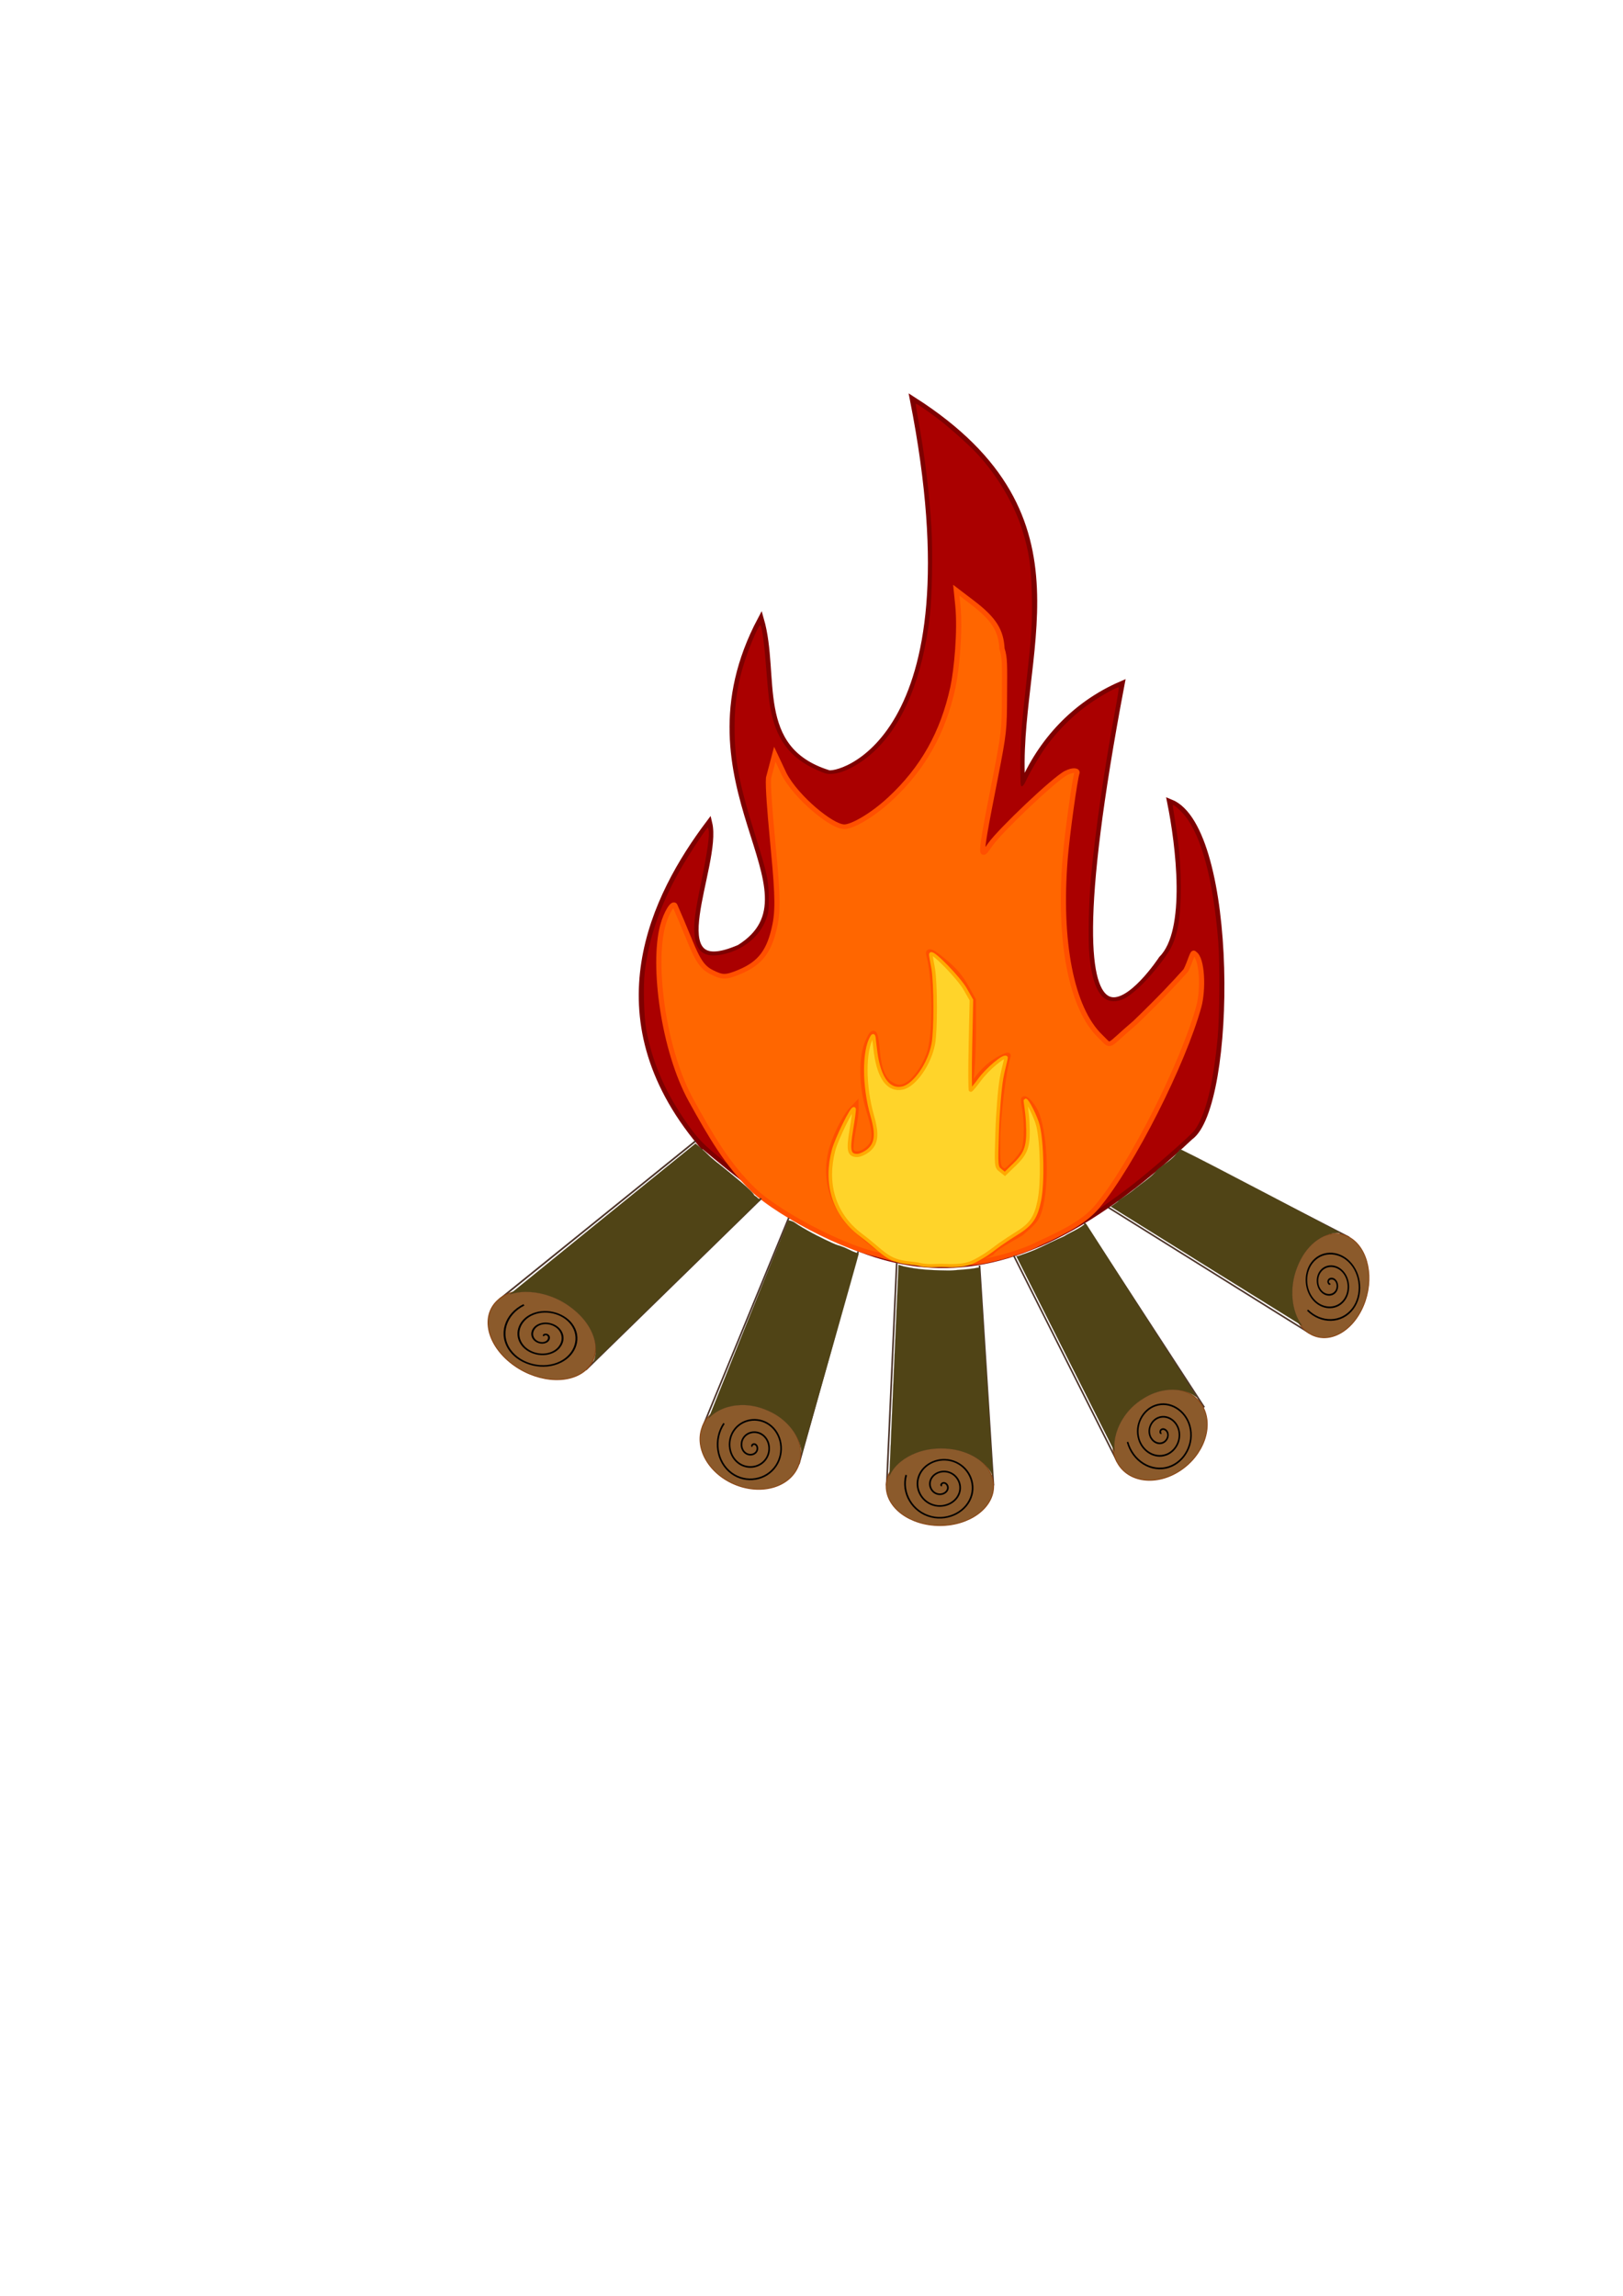 <?xml version="1.0" encoding="UTF-8" standalone="no"?>
<!-- Created with Inkscape (http://www.inkscape.org/) -->

<svg
   xmlns:dc="http://purl.org/dc/elements/1.1/"
   xmlns:cc="http://creativecommons.org/ns#"
   xmlns:rdf="http://www.w3.org/1999/02/22-rdf-syntax-ns#"
   xmlns:svg="http://www.w3.org/2000/svg"
   xmlns="http://www.w3.org/2000/svg"
   xmlns:sodipodi="http://sodipodi.sourceforge.net/DTD/sodipodi-0.dtd"
   xmlns:inkscape="http://www.inkscape.org/namespaces/inkscape"
   width="210mm"
   height="297mm"
   viewBox="0 0 210 297"
   version="1.1"
   id="svg8"
   inkscape:version="0.92.0 r15299"
   sodipodi:docname="FEUER!!!!!1.svg"
   inkscape:export-filename="C:\Users\Florian\Desktop\Lernspiel\Feuer_Icon.png"
   inkscape:export-xdpi="96"
   inkscape:export-ydpi="96">
  <defs
     id="defs2" />
  <sodipodi:namedview
     id="base"
     pagecolor="#ffffff"
     bordercolor="#666666"
     borderopacity="1.0"
     inkscape:pageopacity="0.0"
     inkscape:pageshadow="2"
     inkscape:zoom="1.4"
     inkscape:cx="378.43745"
     inkscape:cy="625.16472"
     inkscape:document-units="mm"
     inkscape:current-layer="layer1"
     showgrid="false"
     inkscape:window-width="1920"
     inkscape:window-height="1001"
     inkscape:window-x="-9"
     inkscape:window-y="-9"
     inkscape:window-maximized="1" />
  <g
     inkscape:label="Ebene 1"
     inkscape:groupmode="layer"
     id="layer1">
    <g
       id="g4528"
       transform="matrix(0.957,0,0,0.85,3.504,13.194)">
      <path
         sodipodi:nodetypes="cccccccccccc"
         inkscape:connector-curvature="0"
         id="path4509"
         d="m 91.071,158.522 c -14.385,-19.415 -6.236,-37.72 1.134,-48.759 1.335,6.36 -7.232,24.509 4.158,18.899 11.973,-8.48 -9.068,-24.587 2.835,-49.893 2.196,8.633 -1.241,19.629 9.048,23.316 0.969,0.756 20.752,-4.163 11.552,-56.767 25.089,18.04 13.47,38.903 14.741,58.775 2.538,-6.786 7.145,-12.447 13.418,-15.497 -12.138,72.099 5.481,41.766 5.481,41.766 3.767,-4.215 2.293,-17.358 1.134,-23.813 8.831,4 8.542,46.323 2.646,51.027 -28.558,30.155 -45.027,21.143 -66.146,0.945 z"
         style="fill:none;stroke:#7e0000;stroke-width:0.865;stroke-linecap:butt;stroke-linejoin:miter;stroke-miterlimit:4;stroke-dasharray:none;stroke-opacity:1" />
      <path
         inkscape:connector-curvature="0"
         id="path4528"
         d="m 145.109,167.747 c 3.146,-4.189 7.784,-13.708 10.674,-21.906 2.986,-8.469 3.884,-14.42 2.413,-15.985 -0.424,-0.452 -0.583,-0.395 -0.606,0.215 -0.067,1.773 -2.376,4.657 -8.757,10.938 -2.667,2.624 -2.404,2.526 -3.546,1.319 -4.383,-4.635 -6.136,-15.365 -4.84,-29.628 0.271,-2.979 1.058,-8.969 1.409,-10.724 0.101,-0.505 -0.074,-0.472 -1.127,0.211 -3.128,2.03 -8.508,7.579 -10.841,11.182 l -0.562,0.867 0.086,-1.403 c 0.13,-2.112 0.395,-4.016 1.267,-9.087 0.918,-5.335 1.256,-7.654 1.479,-10.121 0.21,-2.332 0.1,-7.307 -0.197,-8.89 -0.681,-3.63 -2.113,-6.604 -4.217,-8.761 -0.805,-0.825 -2.14,-1.941 -2.223,-1.857 -0.026,0.026 0.072,0.852 0.216,1.835 1.557,10.608 -0.584,20.025 -6.272,27.588 -1.23,1.635 -3.691,4.13 -5.203,5.275 -1.389,1.051 -2.793,1.88 -3.185,1.88 -0.399,0 -2.32,-1.001 -3.315,-1.728 -2.645,-1.931 -5.403,-5.837 -6.305,-8.93 -0.449,-1.539 -0.574,-1.038 -0.575,2.305 -8e-4,2.482 0.212,6.175 0.597,10.383 0.791,8.641 0.519,12.756 -1.056,15.943 -1.188,2.405 -3.898,4.343 -6.071,4.343 -2.643,0 -5.037,-3.536 -6.515,-9.623 -0.217,-0.892 -0.418,-1.46 -0.507,-1.431 -0.298,0.095 -1.043,1.856 -1.296,3.065 -0.347,1.654 -0.464,4.77 -0.269,7.121 0.988,11.874 6.148,24.935 12.861,32.552 0.531,0.603 0.897,1.072 0.814,1.043 -0.217,-0.075 -4.464,-3.818 -6.512,-5.738 -1.832,-1.718 -2.666,-2.789 -4.284,-5.503 -2.555,-4.285 -4.199,-8.742 -4.943,-13.401 -0.294,-1.841 -0.404,-6.565 -0.2,-8.567 0.531,-5.193 2.06,-10.214 4.737,-15.554 0.96,-1.915 2.708,-4.98 3.539,-6.204 l 0.265,-0.391 0.091,0.361 c 0.186,0.74 -0.138,3.347 -1.008,8.105 -0.798,4.369 -0.988,5.96 -0.908,7.614 0.136,2.814 1.326,3.856 3.756,3.289 2.81,-0.656 5.031,-2.657 5.936,-5.347 0.337,-1.003 0.363,-1.235 0.36,-3.284 -0.004,-2.649 -0.19,-3.63 -1.787,-9.394 -2.254,-8.135 -2.823,-11.483 -2.822,-16.598 0.001,-3.781 0.419,-6.796 1.405,-10.145 0.771,-2.617 1.903,-5.523 2.079,-5.333 0.247,0.267 0.558,3.007 0.87,7.661 0.116,1.727 0.299,3.742 0.408,4.477 0.762,5.146 2.643,8.039 6.443,9.911 1.13,0.556 1.31,0.606 2.013,0.555 1.56,-0.113 3.846,-1.506 5.692,-3.468 3.966,-4.216 6.517,-11.239 7.493,-20.628 0.294,-2.825 0.403,-9.773 0.21,-13.363 -0.287,-5.333 -0.897,-10.972 -1.762,-16.281 -0.225,-1.384 -0.383,-2.544 -0.351,-2.576 0.075,-0.075 1.036,0.646 2.721,2.043 1.551,1.286 4.345,4.076 5.597,5.589 2.683,3.242 4.956,7.566 6.069,11.548 0.926,3.315 1.212,5.485 1.304,9.9 0.084,4.045 -0.03,6.124 -0.707,12.896 -0.698,6.974 -0.85,9.284 -0.853,12.929 -0.002,2.904 0.022,3.307 0.205,3.307 0.125,0 0.322,-0.279 0.494,-0.702 0.613,-1.502 2.123,-4.371 2.955,-5.615 1.758,-2.629 3.868,-4.89 6.175,-6.622 1.405,-1.054 3.36,-2.244 3.484,-2.12 0.038,0.038 -0.176,1.563 -0.475,3.388 -1.517,9.231 -2.692,18.369 -3.289,25.569 -0.295,3.562 -0.401,9.55 -0.209,11.827 0.421,4.995 1.62,7.284 3.646,6.96 0.924,-0.148 1.604,-0.604 2.982,-1.998 1.424,-1.441 3.657,-4.531 4.365,-6.042 0.969,-2.065 1.368,-4.785 1.362,-9.277 -0.005,-3.503 -0.223,-6.327 -0.788,-10.212 -0.181,-1.244 -0.311,-2.279 -0.289,-2.302 0.11,-0.11 1.098,0.871 1.633,1.62 2.26,3.167 3.817,9.737 4.497,18.978 0.241,3.269 0.199,11.658 -0.073,14.863 -0.605,7.11 -1.613,11.672 -3.096,14.002 -0.55,0.864 -6.243,6.467 -8.76,8.621 -1.952,1.671 -4.706,3.873 -4.842,3.873 -0.04,0 0.337,-0.546 0.838,-1.213 z"
         style="fill:#aa0000;fill-opacity:1;stroke:none;stroke-width:0.175;stroke-miterlimit:4;stroke-dasharray:0.351, 0.175;stroke-dashoffset:0;stroke-opacity:1" />
      <path
         sodipodi:nodetypes="cssscccssscccsssscsccsccscsscccsscsccccccccccccsccsccccccscscccccsscccc"
         inkscape:connector-curvature="0"
         id="path4542"
         d="m 116.989,175.645 c -4.067,0.309 -15.262,-6.2 -18.817,-10.106 -3.532,-3.88 -5.702,-8.12 -8.387,-13.581 -3.731,-7.588 -5.264,-20.58 -3.846,-26.582 0.493,-2.086 1.459,-3.715 1.653,-3.069 2.61,6.637 2.93,8.985 4.923,10.101 1.437,0.804 1.862,0.912 3.818,-0.011 2.877,-1.358 4.073,-3.249 4.791,-7.179 0.507,-2.778 0.236,-6.087 -0.387,-13.537 -0.292,-3.491 -0.583,-7.477 -0.488,-8.811 l 0.845,-3.6 1.262,3.019 c 0.829,1.818 2.528,3.883 4.064,5.36 1.513,1.454 3.158,2.654 4.082,2.654 1.041,0 3.707,-1.652 6.175,-4.231 4.439,-4.637 7.151,-10.05 8.49,-16.942 0.51,-2.624 1.024,-8.641 0.674,-12.524 l -0.207,-2.296 2.178,1.868 c 2.992,2.565 3.876,4.336 4,7.03 0.409,1.437 0.356,2.477 0.336,7.068 -0.023,5.298 -0.044,5.677 -1.233,12.526 -1.262,7.271 -2.022,11.464 -1.588,11.435 0.131,-0.009 0.253,-0.187 0.924,-1.255 1.331,-2.118 8.676,-10.003 10.263,-10.883 0.888,-0.493 1.574,-0.426 1.422,0.067 -0.274,0.888 -1.316,9.22 -1.586,12.977 -0.904,12.607 0.821,22.823 4.78,27.087 1.604,1.728 0.674,1.701 4.663,-2.093 3.573,-3.877 5.326,-6.032 6.879,-7.972 0.571,-1.227 0.945,-3.04 1.127,-2.596 1.142,0.721 1.228,5.619 0.631,8.077 -2.092,8.616 -9.039,24.144 -13.736,30.456 -1.439,1.934 -3.527,3.425 -7.907,5.65 -2.446,1.502 -8.364,3.202 -9.667,2.88 -0.226,-0.056 2.338,-0.838 3.264,-1.454 0.475,-0.766 2.433,-1.926 3.96,-2.939 1.936,-1.855 2.184,-2.211 2.562,-3.674 0.943,-3.656 0.771,-10.803 -0.346,-14.38 -0.39,-1.25 -1.511,-2.789 -1.805,-2.478 -0.059,0.062 -0.006,0.721 0.118,1.464 0.317,1.898 0.306,4.949 -0.023,6.127 -0.153,0.547 -0.814,1.58 -1.469,2.296 -1.148,1.253 -1.21,1.283 -1.686,0.816 -0.437,-0.428 -0.492,-0.948 -0.471,-4.456 0.021,-3.469 0.804,-10.654 1.371,-12.566 0.138,-0.465 0.1,-0.468 -0.688,-0.062 -1.356,0.698 -2.711,2.049 -3.583,3.504 l -0.802,1.371 0.213,-2.701 c 0.117,-1.485 0.213,-4.53 0.213,-6.767 v -4.066 l -1.004,-2.024 c -0.711,-1.432 -1.516,-2.513 -2.755,-3.699 -1.858,-1.777 -2.495,-2.079 -2.254,-1.067 0.913,3.832 0.911,12.446 -0.004,15.083 -1.163,3.353 -3.048,5.411 -4.459,4.868 -1.578,-0.607 -2.257,-2.101 -2.542,-5.593 -0.244,-2.983 -0.472,-3.221 -1.238,-1.292 -0.95,2.393 -0.908,6.823 0.1,10.454 0.989,3.564 0.977,4.843 -0.055,5.871 -0.926,0.922 -2.069,1.054 -2.319,0.268 -0.091,-0.287 0.022,-1.593 0.252,-2.903 0.23,-1.31 0.415,-2.746 0.41,-3.192 l -0.008,-0.81 -0.572,0.675 c -0.969,1.143 -2.375,4.372 -2.826,6.491 -0.747,3.506 -0.083,6.981 1.94,10.15 0.919,1.441 4.403,4.766 6.74,6.216 -5.698,-1.733 0.782,0.229 -0.359,-0.519 z"
         style="fill:#ff6600;fill-opacity:1;stroke:#ff4f00;stroke-width:0.704;stroke-miterlimit:4;stroke-dasharray:none;stroke-dashoffset:0;stroke-opacity:1" />
      <path
         sodipodi:nodetypes="cssssssscsssccccscsssscccsscscssscc"
         inkscape:connector-curvature="0"
         id="path4544"
         d="m 119.235,176.688 c -3.026,-0.351 -3.374,-1.607 -6.484,-4.243 -3.888,-3.295 -4.833,-8.122 -3.708,-12.913 0.404,-1.721 2.511,-6.567 2.759,-6.318 0.071,0.071 -0.127,1.659 -0.36,3.222 -0.47,3.165 -0.32,3.898 0.798,3.898 0.36,0 1.029,-0.335 1.487,-0.744 1.121,-1.002 1.272,-2.445 0.551,-5.27 -1.187,-4.649 -1.129,-9.961 -0.069,-11.984 0.33,-0.629 0.228,-0.038 0.527,2.388 0.481,3.915 1.773,5.814 3.638,5.346 1.64,-0.412 3.656,-3.679 4.157,-6.738 0.335,-2.046 0.325,-9.074 -0.016,-11.436 -0.147,-1.014 -0.394,-2.167 -0.305,-2.255 0.319,-0.315 3.793,3.722 4.622,5.363 l 0.844,1.672 -0.132,6.884 c -0.073,3.786 -0.059,6.877 0.03,6.867 0.089,-0.009 0.644,-0.754 1.232,-1.655 1.037,-1.589 3.234,-3.67 3.539,-3.364 0.083,0.083 -0.362,1.68 -0.6,3.203 -0.238,1.523 -0.501,5.174 -0.584,8.114 -0.149,5.286 -0.145,5.351 0.446,5.88 l 0.597,0.535 1.3,-1.414 c 1.666,-1.811 1.95,-2.856 1.78,-6.538 -0.073,-1.58 -0.357,-3.274 -0.304,-3.274 0.253,0 1.412,2.566 1.699,3.875 0.556,2.542 0.662,8.649 0.197,11.307 -0.468,2.675 -1.109,3.737 -3.076,5.096 -0.665,0.46 -1.7,1.228 -2.3,1.707 -0.6,0.479 -1.439,1.266 -2.332,1.85 -1.373,0.897 -2.073,1.482 -5.073,1.338 -1.372,-0.066 -2.161,0.219 -3.775,-0.249 z"
         style="fill:#ffd42a;fill-opacity:1;stroke:#ffa900;stroke-width:0.48;stroke-miterlimit:4;stroke-dasharray:none;stroke-dashoffset:0;stroke-opacity:1" />
    </g>
    <g
       id="g4523"
       transform="matrix(0.823,0,0,0.778,19.572,26.282)">
      <path
         inkscape:connector-curvature="0"
         id="path4500"
         d="m 117.197,176.24 -1.572,36.98"
         style="fill:#5f502b;fill-opacity:1;stroke:#4e362b;stroke-width:0.265px;stroke-linecap:butt;stroke-linejoin:miter;stroke-opacity:1"
         sodipodi:nodetypes="cc" />
      <path
         inkscape:connector-curvature="0"
         id="path4502"
         d="m 130.216,176.655 2.184,36.562"
         style="fill:#5f502b;fill-opacity:1;stroke:#4e362b;stroke-width:0.265px;stroke-linecap:butt;stroke-linejoin:miter;stroke-opacity:1" />
      <ellipse
         ry="6.536"
         rx="8.44"
         cy="213.353"
         cx="123.988"
         id="path4504"
         style="fill:#8b5a2b;fill-opacity:1;stroke:#8b4513;stroke-width:0.144;stroke-miterlimit:4;stroke-dasharray:none;stroke-dashoffset:0;stroke-opacity:1" />
      <path
         transform="scale(0.265)"
         inkscape:connector-curvature="0"
         id="path4514"
         d="m 498.79,797.621 c -2.286,-4.911 -6.889,-9.353 -12.716,-12.269 -5.325,-2.666 -11,-3.956 -17.409,-3.957 -5.479,-10e-4 -10.091,0.851 -14.773,2.732 -7.175,2.882 -12.746,7.742 -15.486,13.512 l -0.48,1.01 -0.002,-0.694 c -0.003,-1.244 5.346,-131.74 5.403,-131.798 0.031,-0.031 2.068,0.744 2.936,0.95 4.612,1.096 7.748,1.548 13.148,2.08 2.859,0.282 13.35,0.728 16.082,0.47 5.507,-0.52 10.133,-0.652 14.622,-1.676 0.755,-0.172 1.404,0.062 1.442,0.1 0.08,0.08 7.866,129.89 7.821,130.401 -0.023,0.268 -0.147,0.087 -0.588,-0.862 z"
         style="fill:#504416;fill-opacity:1;stroke:#4e362b;stroke-width:0.065;stroke-miterlimit:4;stroke-dasharray:none;stroke-dashoffset:0;stroke-opacity:1"
         sodipodi:nodetypes="cccscccscscccccc" />
      <path
         d="m 124.307,213.278 c -0.282,-0.09 -0.018,-0.424 0.15,-0.469 0.454,-0.12 0.788,0.368 0.787,0.768 -6.6e-4,0.715 -0.725,1.173 -1.386,1.106 -0.97,-0.097 -1.565,-1.085 -1.425,-2.004 0.187,-1.225 1.447,-1.961 2.622,-1.744 1.479,0.273 2.358,1.809 2.063,3.24 -0.358,1.734 -2.171,2.757 -3.858,2.382 -1.989,-0.441 -3.155,-2.533 -2.701,-4.477 0.525,-2.243 2.896,-3.554 5.095,-3.02 2.498,0.607 3.954,3.259 3.339,5.713 -0.69,2.753 -3.621,4.353 -6.331,3.658 -3.008,-0.772 -4.753,-3.984 -3.977,-6.949"
         sodipodi:t0="0"
         sodipodi:argument="-21.682056"
         sodipodi:radius="5.9020967"
         sodipodi:revolution="3"
         sodipodi:expansion="1"
         sodipodi:cy="213.27827"
         sodipodi:cx="124.30692"
         id="path4516"
         style="fill:none;fill-rule:evenodd;stroke:#000000;stroke-width:0.265"
         sodipodi:type="spiral" />
    </g>
    <g
       id="g4535"
       transform="matrix(0.655,-0.43,0.395,0.712,-15.383,87.003)">
      <path
         style="fill:#5f502b;fill-opacity:1;stroke:#4e362b;stroke-width:0.265px;stroke-linecap:butt;stroke-linejoin:miter;stroke-opacity:1"
         d="m 117.175,176.735 -1.549,36.486"
         id="path4525"
         inkscape:connector-curvature="0"
         sodipodi:nodetypes="cc" />
      <path
         style="fill:#5f502b;fill-opacity:1;stroke:#4e362b;stroke-width:0.265px;stroke-linecap:butt;stroke-linejoin:miter;stroke-opacity:1"
         d="m 130,178.493 2.577,35.089"
         id="path4527"
         inkscape:connector-curvature="0"
         sodipodi:nodetypes="cc" />
      <ellipse
         style="fill:#8b5a2b;fill-opacity:1;stroke:#8b4513;stroke-width:0.144;stroke-miterlimit:4;stroke-dasharray:none;stroke-dashoffset:0;stroke-opacity:1"
         id="ellipse4529"
         cx="123.988"
         cy="213.353"
         rx="8.44"
         ry="6.536" />
      <path
         style="fill:#504416;fill-opacity:1;stroke:#4e362b;stroke-width:0.065;stroke-miterlimit:4;stroke-dasharray:none;stroke-dashoffset:0;stroke-opacity:1"
         d="m 498.79,797.621 c -2.286,-4.911 -6.889,-9.353 -12.716,-12.269 -5.325,-2.666 -11,-3.956 -17.409,-3.957 -5.479,-10e-4 -10.091,0.851 -14.773,2.732 -7.175,2.882 -12.746,7.742 -15.486,13.512 l -0.48,1.01 -0.002,-0.694 c -0.003,-1.244 5.538,-130.156 5.458,-130.132 -0.516,0.152 0.896,0.63 1.764,0.836 4.612,1.096 8.487,2.107 13.87,2.789 2.209,0.28 12.009,1.488 16.205,2.269 5.498,0.135 8.109,0.943 13.275,0.876 0.755,-0.172 2.806,-0.011 2.844,0.027 0.08,0.08 8.083,123.353 8.039,123.864 -0.023,0.268 -0.147,0.087 -0.588,-0.862 z"
         id="path4531"
         inkscape:connector-curvature="0"
         sodipodi:nodetypes="cccscccscscccccc"
         transform="scale(0.265)" />
      <path
         sodipodi:type="spiral"
         style="fill:none;fill-rule:evenodd;stroke:#000000;stroke-width:0.265"
         id="path4533"
         sodipodi:cx="124.30692"
         sodipodi:cy="213.27827"
         sodipodi:expansion="1"
         sodipodi:revolution="3"
         sodipodi:radius="5.9020967"
         sodipodi:argument="-21.682056"
         sodipodi:t0="0"
         d="m 124.307,213.278 c -0.282,-0.09 -0.018,-0.424 0.15,-0.469 0.454,-0.12 0.788,0.368 0.787,0.768 -6.6e-4,0.715 -0.725,1.173 -1.386,1.106 -0.97,-0.097 -1.565,-1.085 -1.425,-2.004 0.187,-1.225 1.447,-1.961 2.622,-1.744 1.479,0.273 2.358,1.809 2.063,3.24 -0.358,1.734 -2.171,2.757 -3.858,2.382 -1.989,-0.441 -3.155,-2.533 -2.701,-4.477 0.525,-2.243 2.896,-3.554 5.095,-3.02 2.498,0.607 3.954,3.259 3.339,5.713 -0.69,2.753 -3.621,4.353 -6.331,3.658 -3.008,-0.772 -4.753,-3.984 -3.977,-6.949" />
    </g>
    <g
       transform="matrix(0.308,-0.736,0.666,0.394,-8.218,173.517)"
       id="g4547">
      <path
         inkscape:connector-curvature="0"
         id="path4537"
         d="m 116.546,173.761 -0.921,39.459"
         style="fill:#5f502b;fill-opacity:1;stroke:#4e362b;stroke-width:0.265px;stroke-linecap:butt;stroke-linejoin:miter;stroke-opacity:1"
         sodipodi:nodetypes="cc" />
      <path
         inkscape:connector-curvature="0"
         id="path4539"
         d="m 130.557,181.063 1.844,32.154"
         style="fill:#5f502b;fill-opacity:1;stroke:#4e362b;stroke-width:0.265px;stroke-linecap:butt;stroke-linejoin:miter;stroke-opacity:1"
         sodipodi:nodetypes="cc" />
      <ellipse
         ry="6.536"
         rx="8.44"
         cy="213.353"
         cx="123.988"
         id="ellipse4541"
         style="fill:#8b5a2b;fill-opacity:1;stroke:#8b4513;stroke-width:0.144;stroke-miterlimit:4;stroke-dasharray:none;stroke-dashoffset:0;stroke-opacity:1" />
      <path
         inkscape:connector-curvature="0"
         id="path4543"
         d="m 498.79,797.621 c -2.286,-4.911 -6.889,-9.353 -12.716,-12.269 -5.325,-2.666 -11,-3.956 -17.409,-3.957 -5.479,-10e-4 -10.091,0.851 -14.773,2.732 -7.175,2.882 -12.746,7.742 -15.486,13.512 l -0.48,1.01 -0.002,-0.694 c -0.003,-1.244 3.035,-140.97 3.092,-141.028 0.031,-0.031 4.877,3.14 5.745,3.346 -5.05,-4.076 4.278,3.081 11.94,6.822 2.516,1.228 12.31,7.392 15.715,7.759 6.161,2.949 9.555,5.895 14.903,7.524 0.755,-0.172 4.085,1.92 4.123,1.958 1.579,18.077 5.98,113.638 5.936,114.149 -0.023,0.268 -0.147,0.087 -0.588,-0.862 z"
         style="fill:#504416;fill-opacity:1;stroke:#4e362b;stroke-width:0.065;stroke-miterlimit:4;stroke-dasharray:none;stroke-dashoffset:0;stroke-opacity:1"
         transform="scale(0.265)"
         sodipodi:nodetypes="cccscccscscccccc" />
      <path
         d="m 124.307,213.278 c -0.282,-0.09 -0.018,-0.424 0.15,-0.469 0.454,-0.12 0.788,0.368 0.787,0.768 -6.6e-4,0.715 -0.725,1.173 -1.386,1.106 -0.97,-0.097 -1.565,-1.085 -1.425,-2.004 0.187,-1.225 1.447,-1.961 2.622,-1.744 1.479,0.273 2.358,1.809 2.063,3.24 -0.358,1.734 -2.171,2.757 -3.858,2.382 -1.989,-0.441 -3.155,-2.533 -2.701,-4.477 0.525,-2.243 2.896,-3.554 5.095,-3.02 2.498,0.607 3.954,3.259 3.339,5.713 -0.69,2.753 -3.621,4.353 -6.331,3.658 -3.008,-0.772 -4.753,-3.984 -3.977,-6.949"
         sodipodi:t0="0"
         sodipodi:argument="-21.682056"
         sodipodi:radius="5.9020967"
         sodipodi:revolution="3"
         sodipodi:expansion="1"
         sodipodi:cy="213.27827"
         sodipodi:cx="124.30692"
         id="path4545"
         style="fill:none;fill-rule:evenodd;stroke:#000000;stroke-width:0.265"
         sodipodi:type="spiral" />
    </g>
    <g
       transform="matrix(0.741,0.287,-0.278,0.767,64.526,-12.132)"
       id="g4583">
      <path
         inkscape:connector-curvature="0"
         id="path4573"
         d="m 117.194,177.376 -1.568,35.845"
         style="fill:#5f502b;fill-opacity:1;stroke:#4e362b;stroke-width:0.265px;stroke-linecap:butt;stroke-linejoin:miter;stroke-opacity:1"
         sodipodi:nodetypes="cc" />
      <path
         sodipodi:nodetypes="cc"
         inkscape:connector-curvature="0"
         id="path4575"
         d="m 129.688,178.382 2.712,34.835"
         style="fill:#5f502b;fill-opacity:1;stroke:#4e362b;stroke-width:0.265px;stroke-linecap:butt;stroke-linejoin:miter;stroke-opacity:1" />
      <ellipse
         ry="6.536"
         rx="8.44"
         cy="213.353"
         cx="123.988"
         id="ellipse4577"
         style="fill:#8b5a2b;fill-opacity:1;stroke:#8b4513;stroke-width:0.144;stroke-miterlimit:4;stroke-dasharray:none;stroke-dashoffset:0;stroke-opacity:1" />
      <path
         transform="scale(0.265)"
         sodipodi:nodetypes="cccscccscscccccc"
         inkscape:connector-curvature="0"
         id="path4579"
         d="m 498.79,797.621 c -2.286,-4.911 -6.889,-9.353 -12.716,-12.269 -5.325,-2.666 -11,-3.956 -17.409,-3.957 -5.479,-10e-4 -10.091,0.851 -14.773,2.732 -7.175,2.882 -12.746,7.742 -15.486,13.512 l -0.48,1.01 -0.002,-0.694 c -0.003,-1.244 4.552,-127.194 4.609,-127.252 0.031,-0.031 2.783,-0.294 3.65,-0.088 4.612,1.096 7.564,1.494 12.946,2.179 2.21,0.281 13.815,1.468 17.112,1.21 5.507,-0.52 8.021,0.375 11.961,0.238 0.755,-0.172 1.919,-0.079 1.957,-0.041 0.259,1.119 9.263,123.772 9.218,124.283 -0.023,0.268 -0.147,0.087 -0.588,-0.862 z"
         style="fill:#504416;fill-opacity:1;stroke:#4e362b;stroke-width:0.065;stroke-miterlimit:4;stroke-dasharray:none;stroke-dashoffset:0;stroke-opacity:1" />
      <path
         d="m 124.307,213.278 c -0.282,-0.09 -0.018,-0.424 0.15,-0.469 0.454,-0.12 0.788,0.368 0.787,0.768 -6.6e-4,0.715 -0.725,1.173 -1.386,1.106 -0.97,-0.097 -1.565,-1.085 -1.425,-2.004 0.187,-1.225 1.447,-1.961 2.622,-1.744 1.479,0.273 2.358,1.809 2.063,3.24 -0.358,1.734 -2.171,2.757 -3.858,2.382 -1.989,-0.441 -3.155,-2.533 -2.701,-4.477 0.525,-2.243 2.896,-3.554 5.095,-3.02 2.498,0.607 3.954,3.259 3.339,5.713 -0.69,2.753 -3.621,4.353 -6.331,3.658 -3.008,-0.772 -4.753,-3.984 -3.977,-6.949"
         sodipodi:t0="0"
         sodipodi:argument="-21.682056"
         sodipodi:radius="5.9020967"
         sodipodi:revolution="3"
         sodipodi:expansion="1"
         sodipodi:cy="213.27827"
         sodipodi:cx="124.30692"
         id="path4581"
         style="fill:none;fill-rule:evenodd;stroke:#000000;stroke-width:0.265"
         sodipodi:type="spiral" />
    </g>
    <g
       id="g4540"
       transform="matrix(0.664,0.544,-0.634,0.539,123.061,-9.749)">
      <path
         sodipodi:nodetypes="cc"
         style="fill:#5f502b;fill-opacity:1;stroke:#4e362b;stroke-width:0.265px;stroke-linecap:butt;stroke-linejoin:miter;stroke-opacity:1"
         d="m 116.602,174.255 -0.976,38.966"
         id="path4530"
         inkscape:connector-curvature="0" />
      <path
         sodipodi:nodetypes="cc"
         style="fill:#5f502b;fill-opacity:1;stroke:#4e362b;stroke-width:0.265px;stroke-linecap:butt;stroke-linejoin:miter;stroke-opacity:1"
         d="m 129.809,174.707 2.591,38.511"
         id="path4532"
         inkscape:connector-curvature="0" />
      <ellipse
         style="fill:#8b5a2b;fill-opacity:1;stroke:#8b4513;stroke-width:0.144;stroke-miterlimit:4;stroke-dasharray:none;stroke-dashoffset:0;stroke-opacity:1"
         id="ellipse4534"
         cx="123.988"
         cy="213.353"
         rx="8.44"
         ry="6.536" />
      <path
         sodipodi:nodetypes="cccscccscscccccc"
         transform="scale(0.265)"
         style="fill:#504416;fill-opacity:1;stroke:#4e362b;stroke-width:0.065;stroke-miterlimit:4;stroke-dasharray:none;stroke-dashoffset:0;stroke-opacity:1"
         d="m 498.79,797.621 c -2.286,-4.911 -6.889,-9.353 -12.716,-12.269 -5.325,-2.666 -11,-3.956 -17.409,-3.957 -5.479,-10e-4 -10.091,0.851 -14.773,2.732 -7.175,2.882 -12.746,7.742 -15.486,13.512 l -0.48,1.01 -0.002,-0.694 c -0.003,-1.244 3.107,-139.136 3.164,-139.193 0.031,-0.031 7.911,0.138 8.779,0.344 5.383,0.586 8.69,0.157 12.655,0.219 3.068,0.049 21.172,-0.337 23.319,1.16 5.507,-0.52 -0.767,0.743 3.722,-0.281 0.755,-0.172 0.997,0.396 0.685,1.624 0.08,0.08 9.173,136.145 9.129,136.656 -0.023,0.268 -0.147,0.087 -0.588,-0.862 z"
         id="path4536"
         inkscape:connector-curvature="0" />
      <path
         sodipodi:type="spiral"
         style="fill:none;fill-rule:evenodd;stroke:#000000;stroke-width:0.265"
         id="path4538"
         sodipodi:cx="124.30692"
         sodipodi:cy="213.27827"
         sodipodi:expansion="1"
         sodipodi:revolution="3"
         sodipodi:radius="5.9020967"
         sodipodi:argument="-21.682056"
         sodipodi:t0="0"
         d="m 124.307,213.278 c -0.282,-0.09 -0.018,-0.424 0.15,-0.469 0.454,-0.12 0.788,0.368 0.787,0.768 -6.6e-4,0.715 -0.725,1.173 -1.386,1.106 -0.97,-0.097 -1.565,-1.085 -1.425,-2.004 0.187,-1.225 1.447,-1.961 2.622,-1.744 1.479,0.273 2.358,1.809 2.063,3.24 -0.358,1.734 -2.171,2.757 -3.858,2.382 -1.989,-0.441 -3.155,-2.533 -2.701,-4.477 0.525,-2.243 2.896,-3.554 5.095,-3.02 2.498,0.607 3.954,3.259 3.339,5.713 -0.69,2.753 -3.621,4.353 -6.331,3.658 -3.008,-0.772 -4.753,-3.984 -3.977,-6.949" />
    </g>
  </g>
</svg>
